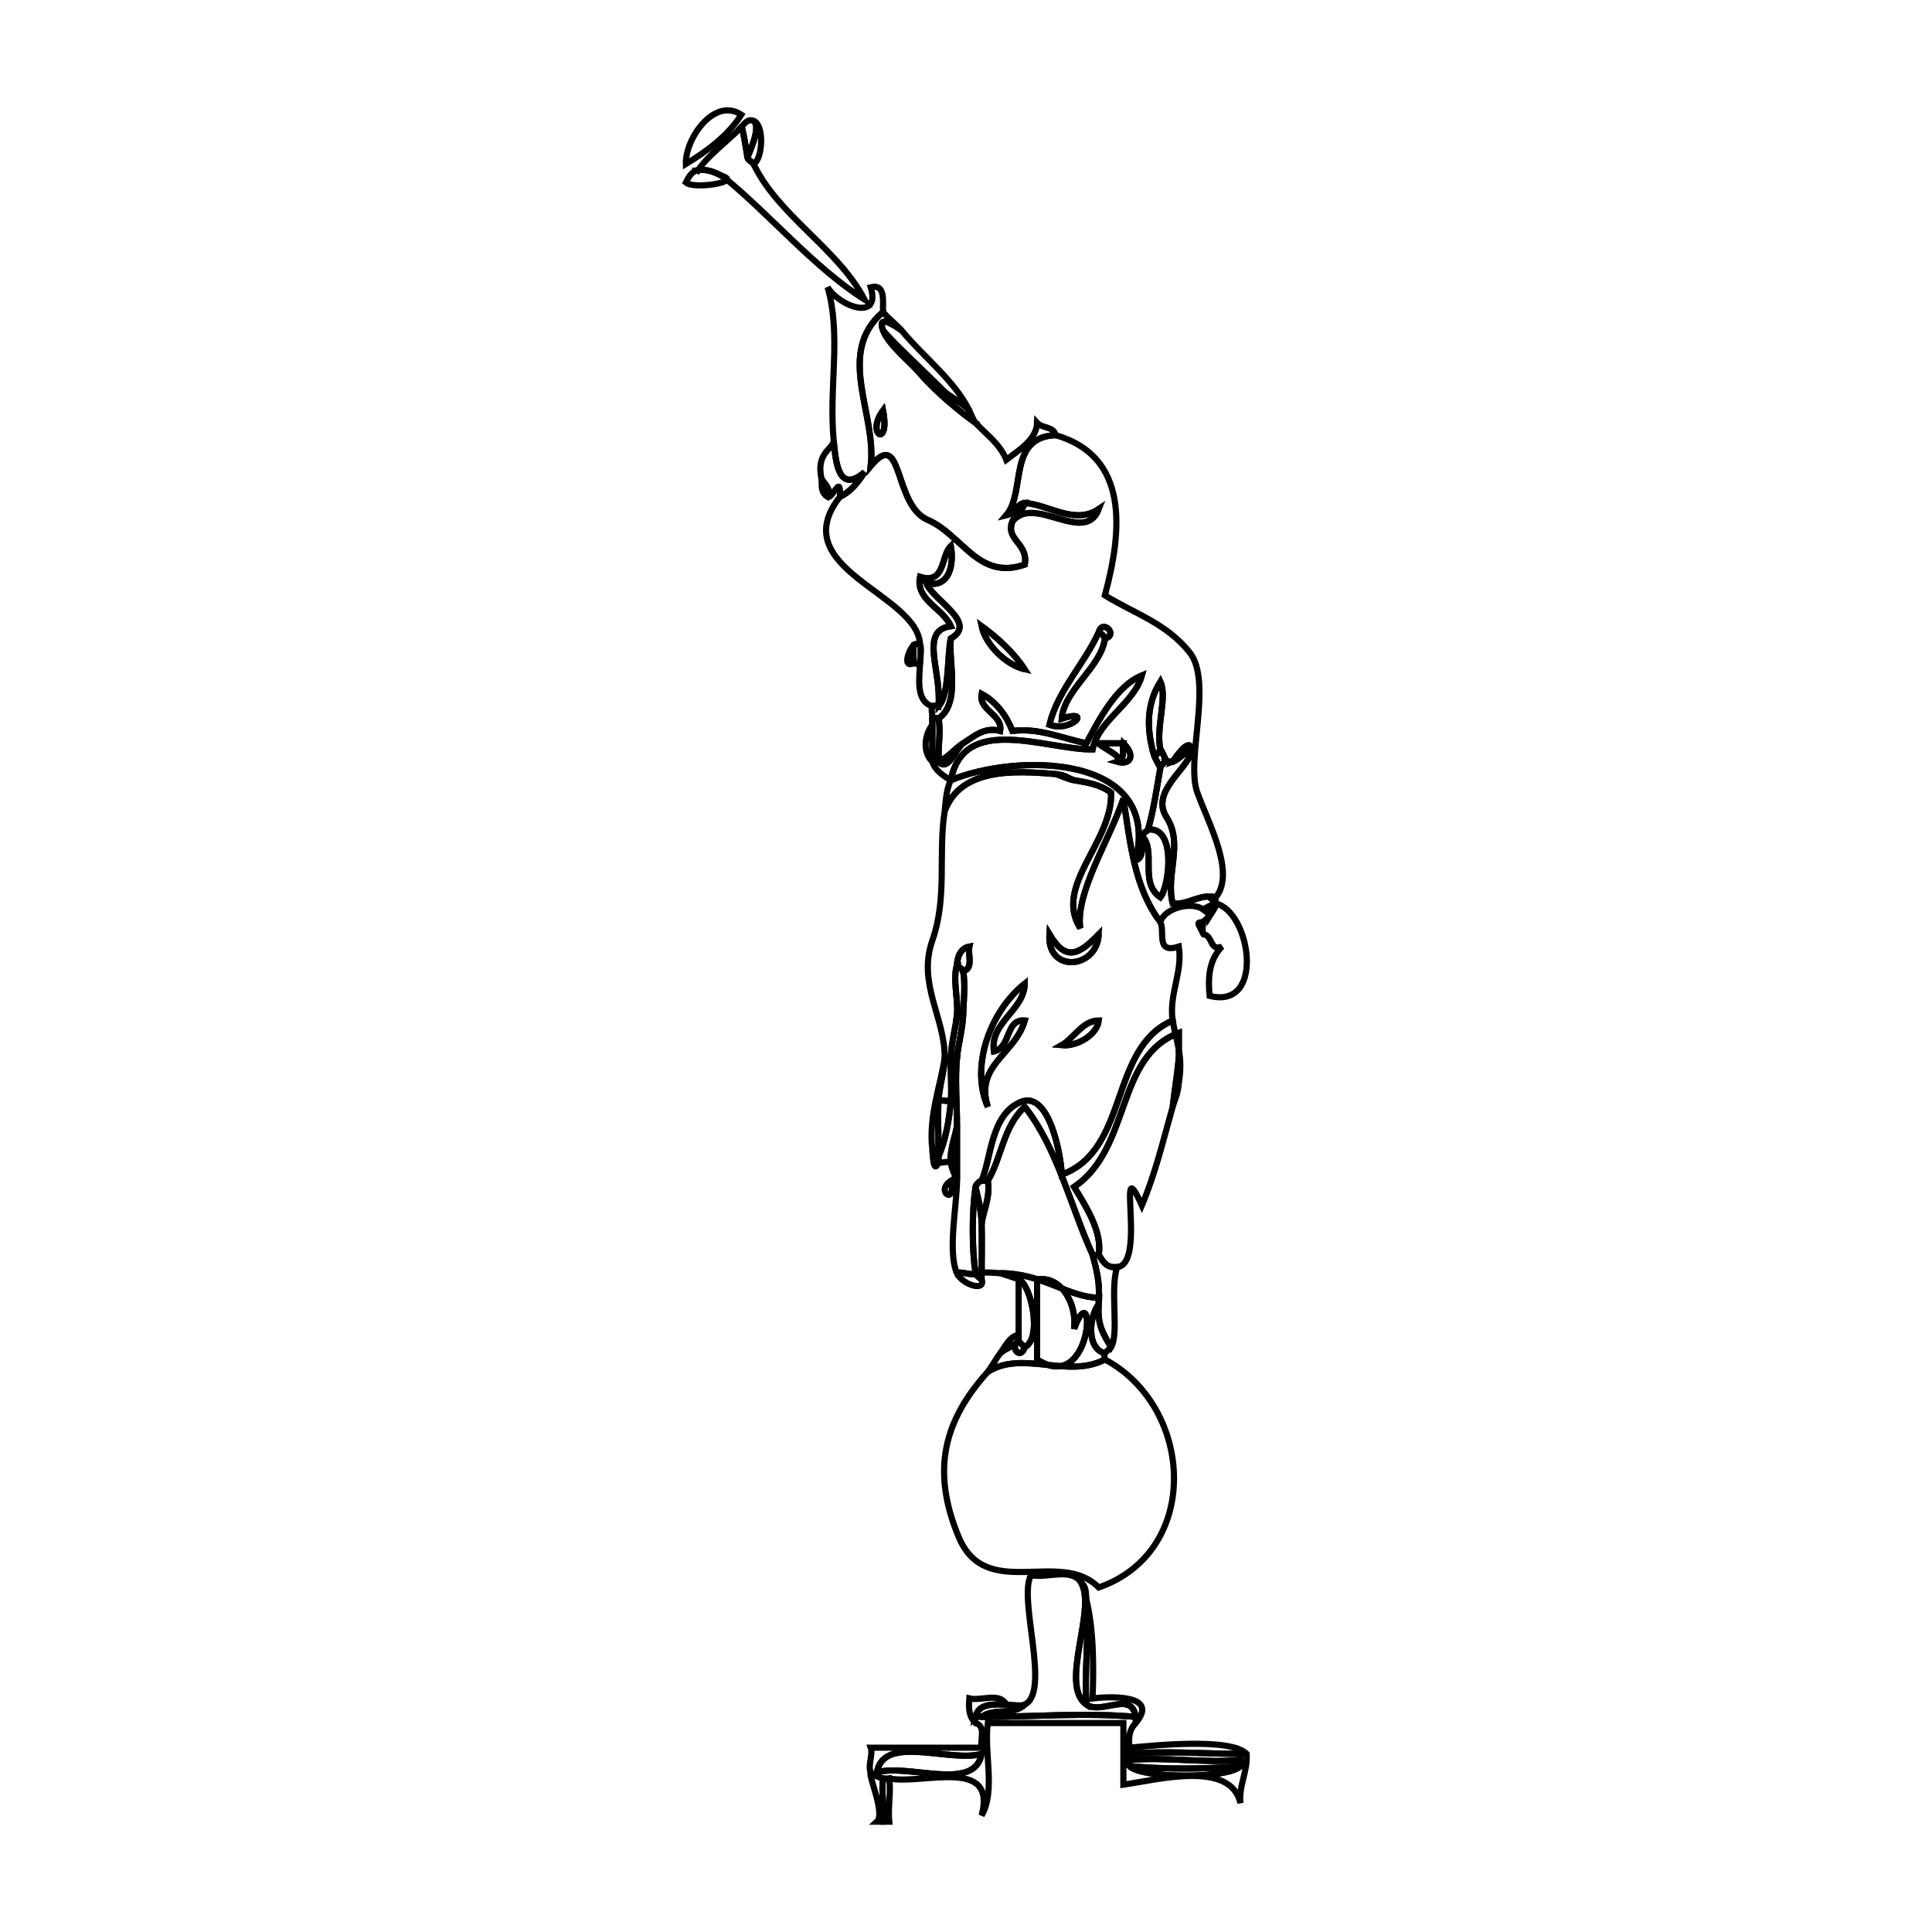 <?xml version="1.0" encoding="UTF-8"?>
<svg width="512" height="512" version="1.1" viewBox="0 0 940.58 940.58" xmlns="http://www.w3.org/2000/svg">
 <g transform="matrix(3 0 0 3 332.06 52.23)">
  <g transform="translate(-94.384 -1.794)" fill="None" fill-opacity="0" stroke="#000">
   <path d="m104 3c-4.42-2.94-9.14 3.95-9 8 3.37-2.05 6.77-4.51 9-8z"/>
   <path d="m104 5c0.16-0.47 0.94 4.6 1 5 0.16-0.69 2.3-4.91 1-6-1-0.4-1.53 0.51-2 1z"/>
   <path d="m105 10c0.05 0.35 0.88 0.74 1 1 1.47-0.82 1.77-6.31 0-7 1.3 1.09-0.84 5.31-1 6z"/>
   <path d="m97 12c1.61-0.18 2.65 0.32 4 1 7.82 6.35 14.68 14.72 23 20-4.31-8.27-14.08-13.66-18-22-0.12-0.26-0.95-0.65-1-1-0.06-0.4-0.84-5.47-1-5-2.04 2.14-5.5 4.67-7 7z"/>
   <path d="m101 13c-1.35-0.68-2.39-1.18-4-1-1.03 0.13-1.59 1.17-2 2 1.29 1.16 9.01-0.1 6-1z"/>
   <path d="m119 56c0.31 3.25 0.75 8.69 5 5-0.96 1.57-2.32 3.25-4 4-9.18 11.74 12.74 15.7 13 24 0.25 0.23 0.01 2.62 0 3-0.06 2.25-0.8 6.16 2 7 0.34-0.23 1 0 1 0 0.52-5.78-3.18-12.3 2-13-1.3-2.97-5.77-4.22-5-8 4.14 1.28 3.35-3.41 5-5 0.52 2.83-0.12 6.95-4 6 1.18 2.88 8.45 6.43 4 9-0.43 3.77 1.65 10.44-2 13 0.38 1.82 0 4.14 0 6v1c1.5-0.63 2.67-2.16 4-3 1.91-1.2 3.44-2.68 6-2 0.48-2.66-3.53-3.32-3-6 2.42 1.3 4.04 3.57 5 6 4.32-0.53 8 1.19 12 2 2.06-3.86 4.88-9.33 9-11-1.29 4.61-7.02 7.22-8 12-7.58 0.07-20.91-5.93-23 5 10.48-4.38 34.28-4.49 30 13 1.6-0.53 0.72-2.75 1-4 0.04-0.35 0.93-0.76 1-1 0.94-3.3 1.39-6.56 2-10-0.03-0.14-0.85-1.51-1-2-1.22-4.05-1.34-8.24 1-12 1.19 2.59-0.77 7.39 0 11-0.11-0.42 1.19 2.24 1 2 0.5-0.05 1 0 1 0 0.29-0.49 2.83-4.19 3-2 0.21 2.72-6.82 6.64-4 11s-0.19 9.29 1 14c2.49 0.29 4.39-1.64 7-1 3.2-3.97-1.08-11.76-3-17s2.56-17.98-1.25-22.75c-3.81-4.78-9.07-6.34-13.75-9.25 2.85-10.55 3.93-22.57-8-26-7.86 0.36-4.78 9.22-8 13 1.25-0.3 1.71-1.83 3-2 3.91 0.3 8.13 3.61 12 1-2.27 5.91-10.52-2.47-14 2-1.19 3.05 2.6 3.49 2 7-7.56 2.64-10.11-4.81-15.75-7.25s-3.94-15.11-9.25-8.75c1.01-8.53-5.79-18.29 2-25-0.1-1.47 0.53-4.63-2-4 1.7 5.58-5.07 3.15-7 0 2.28 7.88 0.15 16.22 1 25m31 37c-3.01-0.7-6.37-3.96-7-7 2.62 1.89 5.24 4.35 7 7m13-5c-0.56 4.6-6.62 8.28-7 13 5.13-1.65 1.5 2.28-2 1 1.34-5.56 5.63-9.84 8-15 0.57-2.26 3.27 0.43 1 1m2 20c1.6-0.55-3.2-2.7-3-3h4c2.09 2.09 1.05 3.59-1 3z"/>
   <path d="m148 69c0.46-1.19 1.71-1.76 2-3-1.29 0.17-1.75 1.7-3 2 3.22-3.78 0.14-12.64 8-13-0.32-1.46-2.13-1.05-3-2-0.09 2.74-3.02 4.46-5 6-1.02-2.58-3.22-4.08-5-6-2.16-1.52-6.3-4.85-9-8-1.7-1.99-5.08-4.6-6-7-0.97-2.54 1.44-1.12 3 0-0.76-0.91-2.35-2.09-3-3-7.79 6.71-0.99 16.47-2 25 5.31-6.36 3.61 6.31 9.25 8.75s8.19 9.89 15.75 7.25c0.6-3.51-3.19-3.95-2-7m-21-18c1.21 6.27-2.9 3.91 0 0z"/>
   <path d="m127 38c1.23 1.63 7.48 7.43 10 10 1.15 0.92 3.1 1.95 4 3-2.51-5-7.24-8.47-11-13-1.56-1.12-3.97-2.54-3 0z"/>
   <path d="m127 38c0.92 2.4 4.3 5.01 6 7 1.15 1.1 2.8 2.04 4 3-2.52-2.57-8.77-8.37-10-10z"/>
   <path d="m142 53c-0.29-0.31-0.78-1.56-1-2-0.9-1.05-2.85-2.08-4-3-1.2-0.96-2.85-1.9-4-3 2.7 3.15 6.84 6.48 9 8z"/>
   <path d="m127 51c-2.9 3.91 1.21 6.27 0 0z"/>
   <path d="m117 62c0.12 0.54 1.81 1.83 1 3 0.76 0.5 2.2-3.93 2 0 1.68-0.75 3.04-2.43 4-4-4.25 3.69-4.69-1.75-5-5-0.31 1.34-2.87 1.98-2 6z"/>
   <path d="m118 65c0.81-1.17-0.88-2.46-1-3 0.11 1.35-0.17 2.24 1 3z"/>
   <path d="m148 69c3.48-4.47 11.73 3.91 14-2-3.87 2.61-8.09-0.7-12-1-0.29 1.24-1.54 1.81-2 3z"/>
   <path d="m136 99c1.8-1.74 1.4-8.72 2-11 4.45-2.57-2.82-6.12-4-9 3.88 0.95 4.52-3.17 4-6-1.65 1.59-0.86 6.28-5 5-0.77 3.78 3.7 5.03 5 8-5.18 0.7-1.48 7.22-2 13z"/>
   <path d="m150 93c-1.76-2.65-4.38-5.11-7-7 0.63 3.04 3.99 6.3 7 7z"/>
   <path d="m162 87c0.1-0.09 1.04 0.69 1 1 2.27-0.57-0.43-3.26-1-1z"/>
   <path d="m163 88c0.04-0.31-0.9-1.09-1-1-2.37 5.16-6.66 9.44-8 15 3.5 1.28 7.13-2.65 2-1 0.38-4.72 6.44-8.4 7-13z"/>
   <path d="m136 99s-0.66-0.23-1 0c-0.23 0.16 0 1.5 0 2 0.25-0.25 1 0 1 0 3.65-2.56 1.57-9.23 2-13-0.6 2.28-0.2 9.26-2 11z"/>
   <path d="m132 92c-0.1-0.09-0.1-2.91 0-3-0.98 1.1-1.83 3.87 0 3z"/>
   <path d="m132 92s0.73 0.25 1 0c0.01-0.38 0.25-2.77 0-3 0 0-0.73-0.25-1 0-0.1 0.09-0.1 2.91 0 3z"/>
   <path d="m140 105c-1.32 0.99-2.39 4.69-4 3v-1c-0.25-0.25-1 0-1 0v1c0.42 1.36 1.8 2.33 3 3-0.83 1.57-0.88 4.21-1 5 2.61-6.99 11.2-6.58 18-6 1.55 0.13 1.97 0.66 3 1 2.18 0.38 4.12 0.64 6 2 0.33 7.96-9.38 15.11-5 22-0.81-5.76 4.73-14.26 7-21 1.09 6.92 1.72 14.41 6 20 0.63-2.21 5.04-3.43 7-2-0.48 0.11 2.27-1.22 2-1 0 0-0.12-0.97 0-1-2.61-0.64-4.51 1.29-7 1-1.19-4.71 1.82-9.64-1-14s4.21-8.28 4-11c-1.18 0.5-1.81 1.56-3 2 0 0-0.5-0.05-1 0-0.35 0.03-0.94 0.65-1 1-0.61 3.44-1.06 6.7-2 10 4.63-0.52 3.48 9.13 2 11-3.52-2.42-0.56-7.5-3-10-0.28 1.25 0.6 3.47-1 4 4.28-17.49-19.52-17.38-30-13 2.09-10.93 15.42-4.93 23-5 0.98-4.78 6.71-7.39 8-12-4.12 1.67-6.94 7.14-9 11-4-0.81-7.68-2.53-12-2-0.96-2.43-2.58-4.7-5-6-0.53 2.68 3.48 3.34 3 6-2.56-0.68-4.09 0.8-6 2z"/>
   <path d="m171 107c0.21 0.1 0.95-0.65 1-1-0.77-3.61 1.19-8.41 0-11-2.34 3.76-2.22 7.95-1 12z"/>
   <path d="m135 102v5s0.75-0.25 1 0c0-1.86 0.38-4.18 0-6 0 0-0.75-0.25-1 0v1z"/>
   <path d="m135 108v-1-5c-1.25 1.6-1.65 4.4 0 6z"/>
   <path d="m136 108c1.61 1.69 2.68-2.01 4-3-1.33 0.84-2.5 2.37-4 3z"/>
   <path d="m165 108c1.32-0.45 0.83-1.9 1-3h-4c-0.2 0.3 4.6 2.45 3 3z"/>
   <path d="m165 108c2.05 0.59 3.09-0.91 1-3-0.17 1.1 0.32 2.55-1 3z"/>
   <path d="m174 108c1.19-0.44 1.82-1.5 3-2-0.17-2.19-2.71 1.51-3 2z"/>
   <path d="m171 107c0.15 0.49 0.97 1.86 1 2 0.06-0.35 0.65-0.97 1-1 0.19 0.24-1.11-2.42-1-2-0.05 0.35-0.79 1.1-1 1z"/>
   <path d="m137 116c-1.08 7.15 0.46 13.97-2 21-2.46 7.02 2.07 12.58 2 19-0.03 2.19-0.87 4.58-1 7 0.08-0.19 1.86 0.22 2 0 0.17-2.32-0.08-4.68 0-7 0.09-2.54 0.79-4.75 1-7 0.23-2.42-0.74-5.7 0-8 0.04-1.27 0.54-2.73 2-3-0.28 1.28 0.76 3.5-1 4 0.39 2.12 0.07 4.84 0 7-0.09 2.54-0.79 4.75-1 7-0.34 3.59 0 7.39 0 11v9c0 3.75-1.56 11.67 0 15 0.48-0.38 2.65 0.48 3 0-0.59-4.08-0.59-9.92 0-14 0.05-0.35 0.65-0.97 1-1 1.58-3.78 1.47-10.61 6.25-12.75s6.66 8.91 6.75 11.75c11.04-4.03 7.63-20.56 18-25-0.64-4.27 1.64-7.75 1-12-3.82 1.21-2.2-2.33-3-4-4.28-5.59-4.91-13.08-6-20-2.27 6.74-7.81 15.24-7 21-4.38-6.89 5.33-14.04 5-22-1.88-1.36-3.82-1.62-6-2-1.11-0.19-2.35-0.86-3-1-6.8-0.58-15.39-0.99-18 6m25 20c-0.25 5.63-8.42 6.41-8 0 2.61 4.4 4.73 3.42 8 0m-12 8c-0.09 4.36-5.74 6.34-5 11 2.84-0.65 1.81-5.28 5-5-1.58 5.5-8.15 7.21-6 14-2.93-6.62 0.45-15.55 6-20m12 6c-0.26 2.33-3.54 4.25-6 4 1.92-1.08 3.42-4.02 6-4z"/>
   <path d="m158 111c-1.03-0.34-1.45-0.87-3-1 0.65 0.14 1.89 0.81 3 1z"/>
   <path d="m169 120c2.44 2.5-0.52 7.58 3 10 1.48-1.87 2.63-11.52-2-11-0.07 0.24-0.96 0.65-1 1z"/>
   <path d="m179 132c0.27 0.19 0.96 0.78 1 1 0.13-0.21 1.24-1.76 1-2 0.27-0.22-2.48 1.11-2 1z"/>
   <path d="m180 133c-0.2 0.31-0.89 0.74-1 1-0.18 0.42-0.24 1.69 0 2 1.53 0.18 0.99 2.82 3 2-2.11 2.17-2.3 5.01-2 8 9.1 2.27 6.63-13.67 1-15 0.24 0.24-0.87 1.79-1 2z"/>
   <path d="m179 136c-0.24-0.31-0.18-1.58 0-2-1.28 0.11-0.9 0.11 0 2z"/>
   <path d="m162 136c-3.27 3.42-5.39 4.4-8 0-0.42 6.41 7.75 5.63 8 0z"/>
   <path d="m139 141c-0.02 0.05 0.93 0.65 1 1 1.76-0.5 0.72-2.72 1-4-1.46 0.27-1.96 1.73-2 3z"/>
   <path d="m139 149c0.2-0.24 1 0 1 0 0.07-2.16 0.39-4.88 0-7-0.07-0.35-1.02-0.95-1-1-0.74 2.3 0.23 5.58 0 8z"/>
   <path d="m150 144c-5.55 4.45-8.93 13.38-6 20-2.15-6.79 4.42-8.5 6-14-3.19-0.28-2.16 4.35-5 5-0.74-4.66 4.91-6.64 5-11z"/>
   <path d="m138 156c0.01-0.07 1 0 1 0 0.21-2.25 0.91-4.46 1-7 0 0-0.8-0.24-1 0-0.21 2.25-0.91 4.46-1 7z"/>
   <path d="m162 150c-2.58-0.02-4.08 2.92-6 4 2.46 0.25 5.74-1.67 6-4z"/>
   <path d="m143 176c0.5-0.05 1 0 1 0 2.29-3.82 2.47-8.76 6-12 5.3 6.7 7.48 16.31 11 24 0.14 0.23 1 0 1 0 0.63-3.83-2.29-8.17-4-11 9.29-6.24 6.66-21.13 17-25v3c0.26 1.51 0.07 3.46 0 5 0.74-4.15-0.42-6.53-1-10-10.37 4.44-6.96 20.97-18 25-0.09-2.84-1.97-13.89-6.75-11.75s-4.67 8.97-6.25 12.75z"/>
   <path d="m162 188c0.73 1.22 1.34 2.21 3 2 4.86-0.43-0.41-19.8 4-10 2.2-5.18 3.48-10.64 5-16 0.2-1.91 1.17-8.02 1-9v-3c-10.34 3.87-7.71 18.76-17 25 1.71 2.83 4.63 7.17 4 11z"/>
   <path d="m174 164c0.35-1.23 0.91-2.19 1-4 0.07-1.54 0.26-3.49 0-5 0.17 0.98-0.8 7.09-1 9z"/>
   <path d="m135 171c0 0.04 1 0 1 0 0-2.65-0.14-5.35 0-8 0.13-2.42 0.97-4.81 1-7-0.53 4.11-2.67 9.42-2 15z"/>
   <path d="m138 163c-0.22 2.93-0.89 6.65-2 9v1c0.16 0.23 1.68-0.24 2 0-0.19-2.29 0.83-4.47 1-6 0-3.61-0.34-7.41 0-11 0 0-0.99-0.07-1 0-0.08 2.32 0.17 4.68 0 7z"/>
   <path d="m136 171v1c1.11-2.35 1.78-6.07 2-9-0.14 0.22-1.92-0.19-2 0-0.14 2.65 0 5.35 0 8z"/>
   <path d="m144 176c0.48 2.59-0.83 5.21-1 7 0.07 2.66 0 5.34 0 8 0.24-0.26 2.61 0 3 0 6.89 0 10.83 3.84 16 4 0.18-2.62-0.38-4.61-1-7-3.52-7.69-5.7-17.3-11-24-3.53 3.24-3.71 8.18-6 12z"/>
   <path d="m138 173c0.1 1.26 0.84 2.26 1 3v-9c-0.17 1.53-1.19 3.71-1 6z"/>
   <path d="m136 173v-1-1s-1 0.04-1 0c0.06 0.47 0.13 4.19 1 2z"/>
   <path d="m138 176c-2.64 1.76 0.97 4.12 0 0z"/>
   <path d="m142 177c0.41 1.74 0.93 3.68 1 6 0.17-1.79 1.48-4.41 1-7 0 0-0.5-0.05-1 0-0.35 0.03-0.95 0.65-1 1z"/>
   <path d="m142 191c0.05 0.35 0.98 1.03 1 1v-1c0-2.66 0.07-5.34 0-8-0.07-2.32-0.59-4.26-1-6-0.59 4.08-0.59 9.92 0 14z"/>
   <path d="m162 195c-0.03 0.5 0 1 0 1-0.22 3.32 0.57 4.58 2 7 1.36-2.23-0.23-9.4 1-13-1.66 0.21-2.27-0.78-3-2 0 0-0.86 0.23-1 0 0.62 2.39 1.18 4.38 1 7z"/>
   <path d="m143 192c-0.02 0.03-0.95-0.65-1-1-0.35 0.48-2.52-0.38-3 0 0.91 1.95 4.71 3.02 4 1z"/>
   <path d="m149 192c2.07 0.86 3.88 9.56 1 11-0.73 2.29-2.57-0.17-1-1-0.73 0.8-2.28 1.28-3 2-0.68 0.9-1.29 2.06-2 3 5.68-3.59 12.95 1.18 19-2 0 0-0.19-0.59 0-1-3.02-0.81-2.58-5.86-1-8 0 0-0.03-0.5 0-1-5.17-0.16-9.11-4-16-4 0.11 0.02 2.64 0.85 3 1m9 8c3.58-9.45 3.23 11.02-6 5v-13c4.24-0.59 6.49 4.43 6 8z"/>
   <path d="m149 201v1c0.12 0.26 1 1 1 1 2.88-1.44 1.07-10.14-1-11v9z"/>
   <path d="m158 200c0.49-3.57-1.76-8.59-6-8v13c9.23 6.02 9.58-14.45 6-5z"/>
   <path d="m163 204c0.12-0.26 0.81-0.68 1-1-1.43-2.42-2.22-3.68-2-7-1.58 2.14-2.02 7.19 1 8z"/>
   <path d="m146 204c0.72-0.72 2.27-1.2 3-2v-1c-1.45 0.2-2.23 1.99-3 3z"/>
   <path d="m150 203s-0.88-0.74-1-1c-1.57 0.83 0.27 3.29 1 1z"/>
   <path d="m144 207c-7.23 8.02-9.16 16.11-4.75 26.75 4.4 10.65 16.47 1.9 22.75 8.25 16.72-5.82 15.52-29.25 1-37-6.05 3.18-13.32-1.59-19 2z"/>
   <path d="m150 261c-1.8 1.8-4.98 0.5-7 2 8.22 0 16.82-0.74 25 0-0.64-4.34-5.54-0.28-8-2-4.57-3.2 1.93-15.82-1-20-1.7-2.19-5.48-0.44-8-1-2.11 3.85 3.25 18.9-1 21z"/>
   <path d="m160 261c-0.36-5.64 0.48-11.37 0-17-0.13-1.52 0.01-2-1-3 2.93 4.18-3.57 16.8 1 20z"/>
   <path d="m160 261c2.46 1.72 7.36-2.34 8 2 0.07 0.49 0 1 0 1 3.89-4.62-3.93-4.35-7-4 0.21-5.38 0.16-11.31-1-16 0.48 5.63-0.36 11.36 0 17z"/>
   <path d="m142 264c-0.25-0.3 0-1 0-1 0.51-2.34 3.2-2 5-2-1.07-2.06-4.12-0.53-6-1-0.13 1.66-0.08 2.94 1 4z"/>
   <path d="m142 263c0.25-0.25 1 0 1 0 2.02-1.5 5.2-0.2 7-2-0.6 0.3-2.32 0-3 0-1.8 0-4.49-0.34-5 2z"/>
   <path d="m142 264c1.76 0.5 0.72 2.72 1 4h-18c0.4 1.14-0.52 2.92 0 4 0.17 0.35 1.64 0.93 2 1 0.48 0.09 1 0 1 0 5.49 1.06 17.51-3.59 15 6 2.31-4.01 0.35-10.17 1-15h22v10c5.68-0.81 17.42-3.97 19 3-0.29-2.96 1.2-5.07 1-8-0.24-0.25-1 0-1 0-0.25 0.25 0 1 0 1v1c-2.03 2.09-16.03 2.03-18 0-0.25-0.26 0-1 0-1v-1-1c-0.21-1.62-0.04-2.98 1-4 0 0 0.07-0.51 0-1-8.18-0.74-16.78 0-25 0 0 0-0.75-0.25-1 0 0 0-0.25 0.7 0 1m1 5c-1.1 6.25-11.9 1.53-17 3 1.1-6.25 11.9-1.53 17-3z"/>
   <path d="m167 269c5.89-0.54 12.08 0 18 0 0 0 0.76-0.25 1 0-2.55-2.66-15.04-1.36-19-1v1z"/>
   <path d="m143 269c-5.1 1.47-15.9-3.25-17 3 5.1-1.47 15.9 3.25 17-3z"/>
   <path d="m167 270c5.95-0.54 12.05 0.54 18 0 0 0-0.25-0.75 0-1-5.92 0-12.11-0.54-18 0v1z"/>
   <path d="m167 271c5.68 0.51 12.32 0.51 18 0v-1c-5.95 0.54-12.05-0.54-18 0 0 0-0.25 0.74 0 1z"/>
   <path d="m185 271c-5.68 0.51-12.32 0.51-18 0 1.97 2.03 15.97 2.09 18 0z"/>
   <path d="m126 280h1c0.23-2.3-0.31-4.71 0-7-0.36-0.07-1.83-0.65-2-1-0.45 0.51 2.42 6.69 1 8z"/>
   <path d="m127 280h1c-0.23-2.3 0.31-4.71 0-7 0 0-0.52 0.09-1 0-0.31 2.29 0.23 4.7 0 7z"/>
  </g>
 </g>
</svg>
